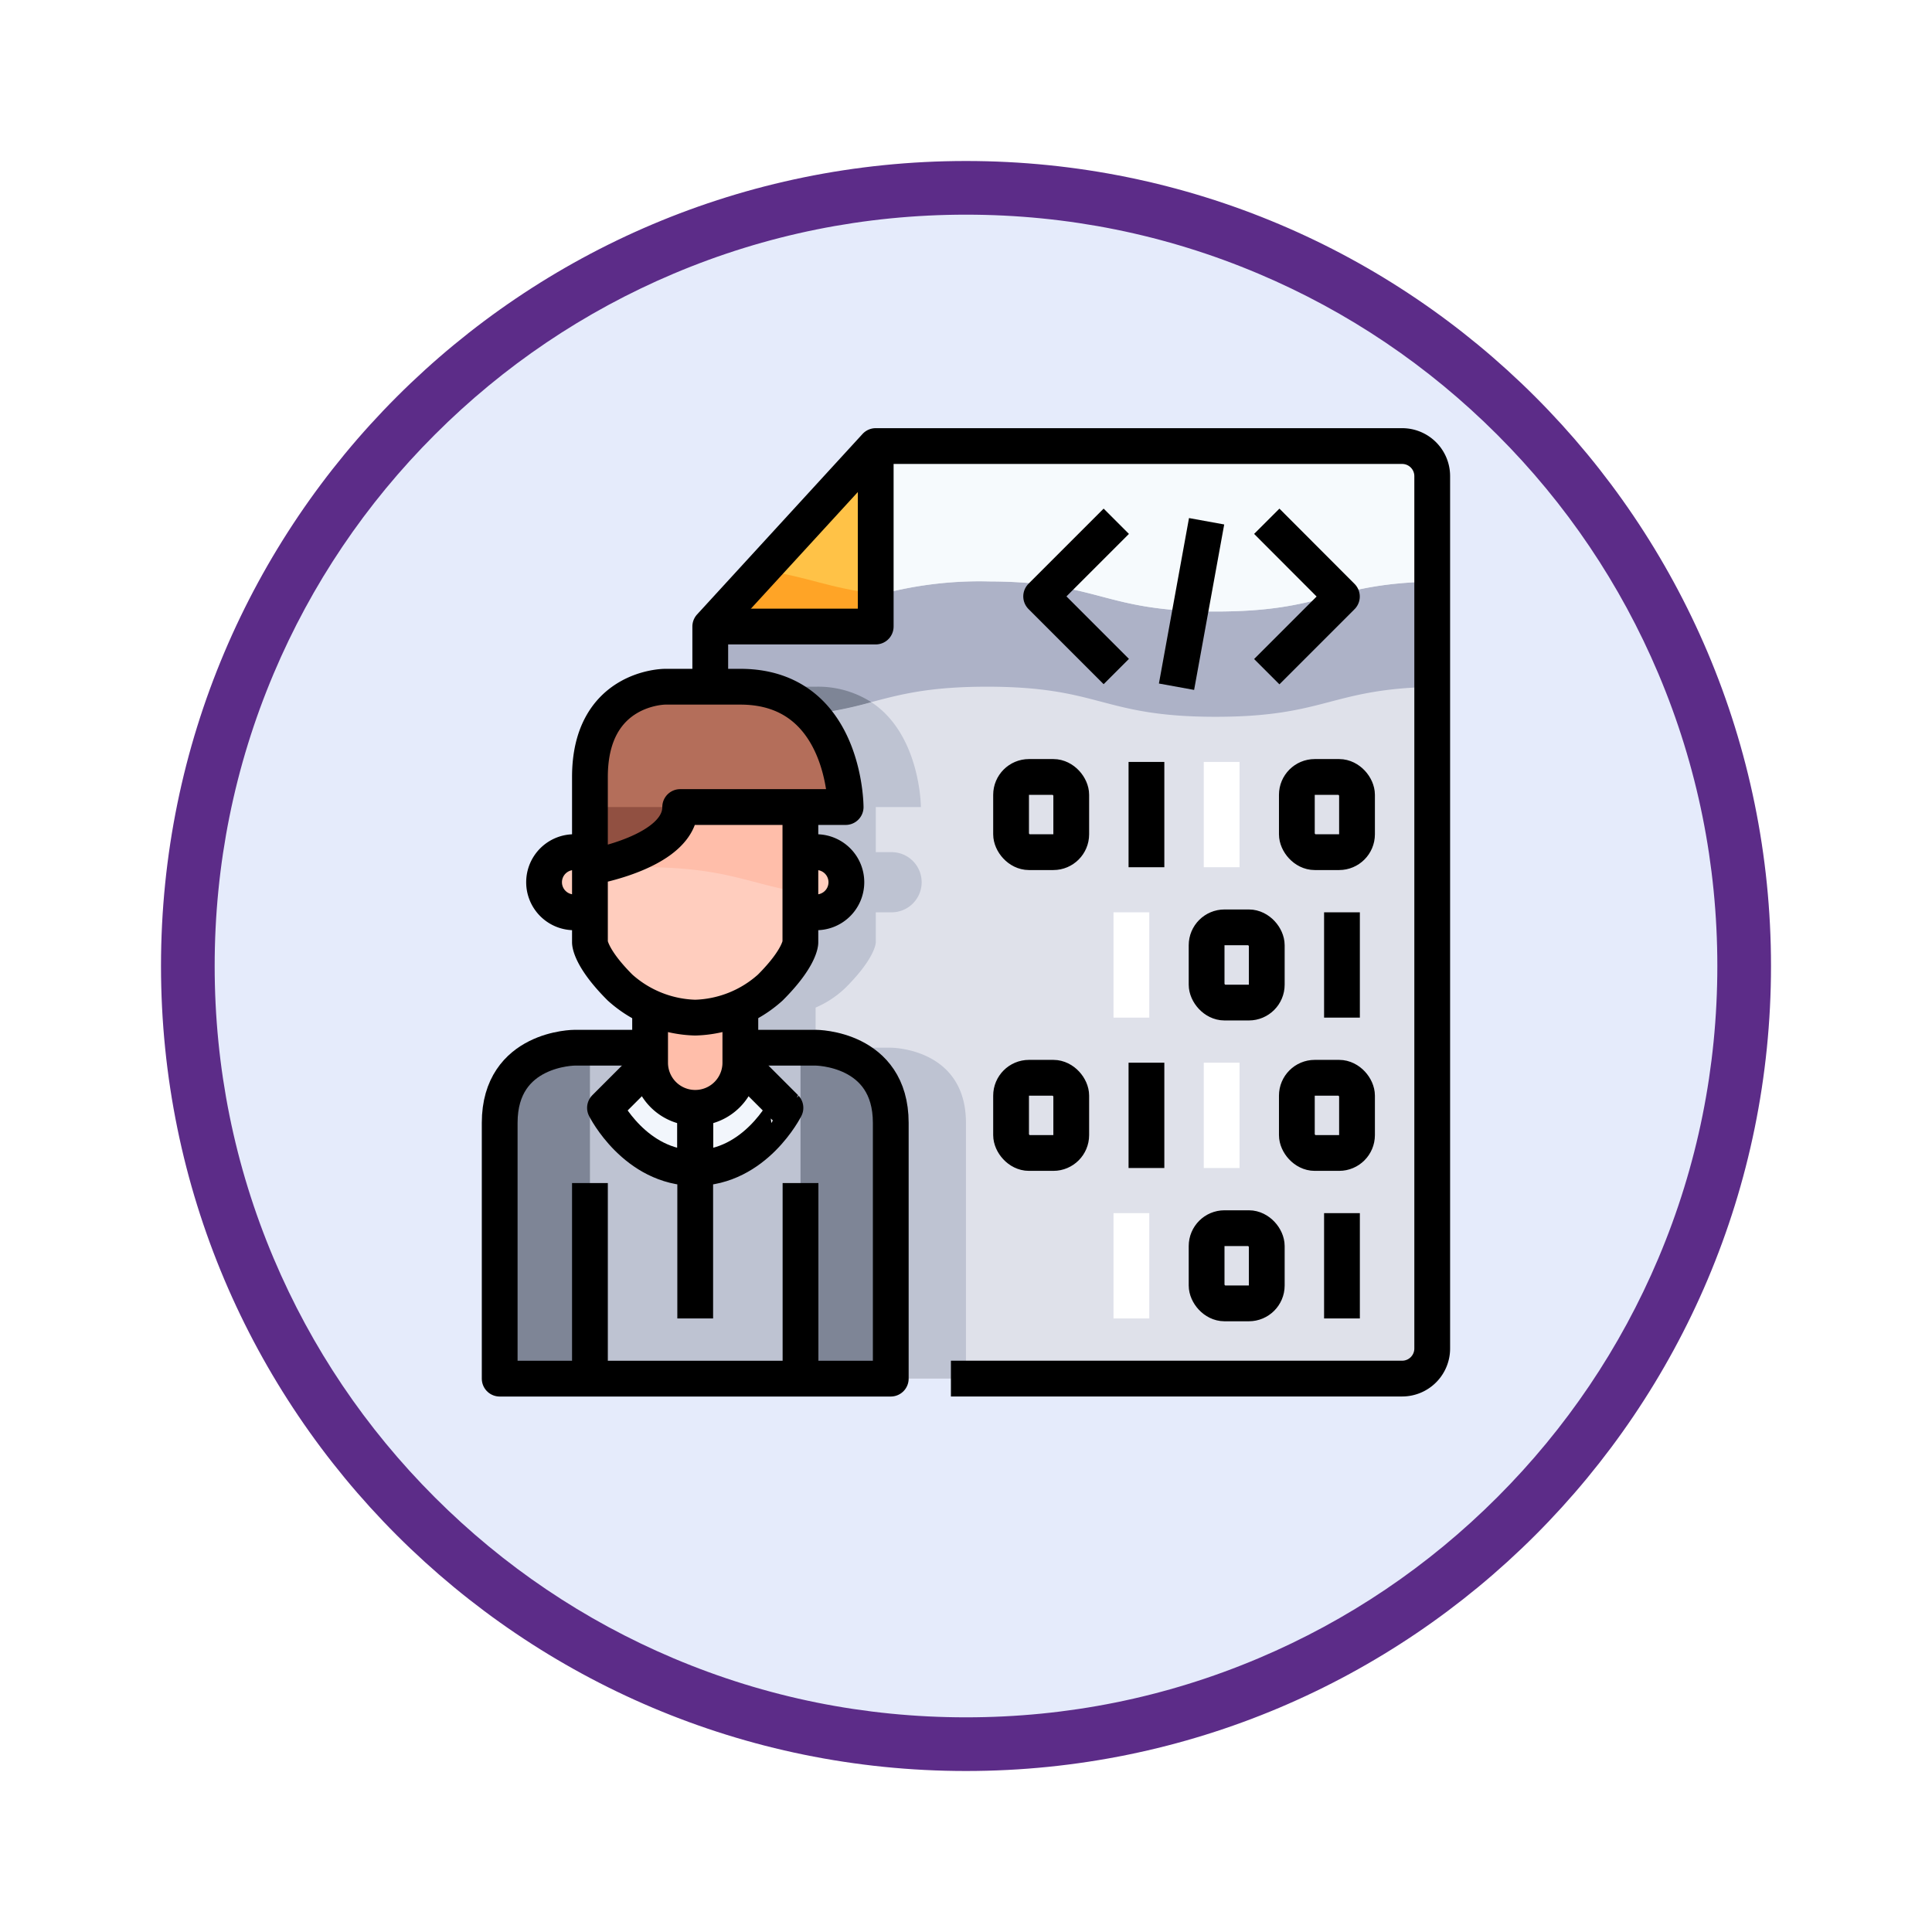 <svg xmlns="http://www.w3.org/2000/svg" xmlns:xlink="http://www.w3.org/1999/xlink" width="108" height="108" viewBox="0 0 108 108">
  <defs>
    <filter id="Trazado_982547" x="0" y="0" width="108" height="108" filterUnits="userSpaceOnUse">
      <feOffset dy="3" input="SourceAlpha"/>
      <feGaussianBlur stdDeviation="3" result="blur"/>
      <feFlood flood-opacity="0.161"/>
      <feComposite operator="in" in2="blur"/>
      <feComposite in="SourceGraphic"/>
    </filter>
  </defs>
  <g id="Grupo_1202855" data-name="Grupo 1202855" transform="translate(-615.369 -3405.07)">
    <g id="Grupo_1202750" data-name="Grupo 1202750" transform="translate(-0.631 -774.93)">
      <g id="Grupo_1202559" data-name="Grupo 1202559" transform="translate(294.204 1937.702)">
        <g id="Grupo_1202232" data-name="Grupo 1202232" transform="translate(330.796 2248.298)">
          <g id="Grupo_1201680" data-name="Grupo 1201680">
            <g id="Grupo_1201330" data-name="Grupo 1201330">
              <g id="Grupo_1172010" data-name="Grupo 1172010">
                <g id="Grupo_1171046" data-name="Grupo 1171046">
                  <g id="Grupo_1148525" data-name="Grupo 1148525">
                    <g transform="matrix(1, 0, 0, 1, -9, -6)" filter="url(#Trazado_982547)">
                      <g id="Trazado_982547-2" data-name="Trazado 982547" transform="translate(9 6)" fill="#e5ebfb">
                        <path d="M 45 88.5 C 39.127 88.5 33.43 87.35 28.068 85.082 C 22.889 82.891 18.236 79.755 14.241 75.759 C 10.245 71.764 7.109 67.111 4.918 61.932 C 2.65 56.57 1.5 50.873 1.5 45 C 1.5 39.127 2.65 33.43 4.918 28.068 C 7.109 22.889 10.245 18.236 14.241 14.241 C 18.236 10.245 22.889 7.109 28.068 4.918 C 33.43 2.65 39.127 1.5 45 1.5 C 50.873 1.5 56.57 2.65 61.932 4.918 C 67.111 7.109 71.764 10.245 75.759 14.241 C 79.755 18.236 82.891 22.889 85.082 28.068 C 87.35 33.43 88.5 39.127 88.5 45 C 88.5 50.873 87.35 56.57 85.082 61.932 C 82.891 67.111 79.755 71.764 75.759 75.759 C 71.764 79.755 67.111 82.891 61.932 85.082 C 56.57 87.35 50.873 88.5 45 88.5 Z" stroke="none"/>
                        <path d="M 45 3 C 39.329 3 33.829 4.11 28.653 6.299 C 23.652 8.415 19.16 11.443 15.302 15.302 C 11.443 19.16 8.415 23.652 6.299 28.653 C 4.11 33.829 3 39.329 3 45 C 3 50.671 4.11 56.171 6.299 61.347 C 8.415 66.348 11.443 70.84 15.302 74.698 C 19.16 78.557 23.652 81.585 28.653 83.701 C 33.829 85.89 39.329 87 45 87 C 50.671 87 56.171 85.89 61.347 83.701 C 66.348 81.585 70.84 78.557 74.698 74.698 C 78.557 70.84 81.585 66.348 83.701 61.347 C 85.89 56.171 87 50.671 87 45 C 87 39.329 85.89 33.829 83.701 28.653 C 81.585 23.652 78.557 19.16 74.698 15.302 C 70.84 11.443 66.348 8.415 61.347 6.299 C 56.171 4.11 50.671 3 45 3 M 45 7.62939453125e-06 C 69.853 7.62939453125e-06 90 20.147 90 45 C 90 69.853 69.853 90 45 90 C 20.147 90 7.62939453125e-06 69.853 7.62939453125e-06 45 C 7.62939453125e-06 20.147 20.147 7.62939453125e-06 45 7.62939453125e-06 Z" stroke="none" fill="#5c2c88"/>
                      </g>
                    </g>
                  </g>
                </g>
              </g>
            </g>
          </g>
        </g>
      </g>
    </g>
    <g id="_77-Coding" data-name="77-Coding" transform="translate(642.302 3429.005)">
      <path id="Trazado_1049035" data-name="Trazado 1049035" d="M24.249,1V11.089H15Z" transform="translate(-2.229)" fill="#ffc247"/>
      <path id="Trazado_1049036" data-name="Trazado 1049036" d="M55.358,2.682V51.447a1.687,1.687,0,0,1-1.682,1.682H16.682A1.687,1.687,0,0,1,15,51.447V11.089h9.249V1H53.676a1.687,1.687,0,0,1,1.682,1.682Z" transform="translate(-2.229)" fill="#dfe1ea"/>
      <path id="Trazado_1049037" data-name="Trazado 1049037" d="M43.251,11.681c-6.39,0-6.39-1.682-12.78-1.682a21.394,21.394,0,0,0-6.222.8v1.727H15V17.44a26.611,26.611,0,0,0,2.691.126c6.39,0,6.39-1.682,12.78-1.682s6.39,1.682,12.78,1.682c6.153,0,6.4-1.555,12.112-1.671V10.01C49.646,10.126,49.4,11.681,43.251,11.681Z" transform="translate(-2.229 -1.432)" fill="#adb2c7"/>
      <path id="Trazado_1049038" data-name="Trazado 1049038" d="M32.217,8.567c6.39,0,6.39,1.682,12.78,1.682,6.153,0,6.4-1.555,12.112-1.671v-5.9A1.687,1.687,0,0,0,55.427,1H26V9.362a21.394,21.394,0,0,1,6.217-.8Z" transform="translate(-3.98 0)" fill="#f6fafd"/>
      <path id="Trazado_1049039" data-name="Trazado 1049039" d="M15,12.4h9.249V10.564c-2.625-.305-3.868-.974-6.357-1.315Z" transform="translate(-2.229 -1.313)" fill="#ffa426"/>
      <path id="Trazado_1049040" data-name="Trazado 1049040" d="M25.089,37.342h-4.2V35.1a5.542,5.542,0,0,0,1.682-1.118c1.682-1.682,1.682-2.522,1.682-2.522V29.775h.841a1.682,1.682,0,1,0,0-3.363h-.841V23.89h2.522S26.758,19.835,24,18.026a21.48,21.48,0,0,1-6.306.819A26.613,26.613,0,0,1,15,18.719V34.647a6.27,6.27,0,0,0,.841.451v2.245H15V54.158a1.687,1.687,0,0,0,1.682,1.682H29.293V41.546C29.293,37.342,25.089,37.342,25.089,37.342Z" transform="translate(-2.229 -2.711)" fill="#bec3d2"/>
      <path id="Trazado_1049041" data-name="Trazado 1049041" d="M17.691,18.681A21.48,21.48,0,0,0,24,17.862,5.514,5.514,0,0,0,20.886,17h-4.2A4.493,4.493,0,0,0,15,17.411v1.144a26.611,26.611,0,0,0,2.691.126Z" transform="translate(-2.229 -2.547)" fill="#7e8596"/>
      <path id="Trazado_1049042" data-name="Trazado 1049042" d="M21.841,28a1.682,1.682,0,1,1,0,3.363H21V28Z" transform="translate(-3.184 -4.299)" fill="#ffcdbe"/>
      <path id="Trazado_1049043" data-name="Trazado 1049043" d="M7,27.089V22.045C7,17,11.2,17,11.2,17h4.2c5.886,0,5.886,6.726,5.886,6.726H12.045C12.045,26.249,7,27.089,7,27.089Z" transform="translate(-0.955 -2.547)" fill="#b46e5a"/>
      <path id="Trazado_1049044" data-name="Trazado 1049044" d="M6.522,28.841v2.522H5.682a1.682,1.682,0,1,1,0-3.363h.841Z" transform="translate(-0.478 -4.299)" fill="#ffcdbe"/>
      <path id="Trazado_1049045" data-name="Trazado 1049045" d="M10.363,36.208a5.542,5.542,0,0,1-1.682-1.118C7,33.408,7,32.567,7,32.567v-4.2s5.045-.841,5.045-3.363h6.726v7.567s0,.841-1.682,2.522a5.542,5.542,0,0,1-1.682,1.118,7.112,7.112,0,0,1-2.522.563,7.112,7.112,0,0,1-2.522-.563Z" transform="translate(-0.955 -3.821)" fill="#ffcdbe"/>
      <path id="Trazado_1049046" data-name="Trazado 1049046" d="M16.045,40.575v.841a2.522,2.522,0,1,1-5.045,0V38.33a7.112,7.112,0,0,0,2.522.563,7.112,7.112,0,0,0,2.522-.563Z" transform="translate(-1.592 -5.943)" fill="#ffbeaa"/>
      <path id="Trazado_1049047" data-name="Trazado 1049047" d="M14,44.522A2.47,2.47,0,0,0,16.522,42l2.522,2.522S17.363,47.886,14,47.886Z" transform="translate(-2.07 -6.528)" fill="#f2f6fc"/>
      <path id="Trazado_1049048" data-name="Trazado 1049048" d="M13.045,44.522v3.363C9.682,47.886,8,44.522,8,44.522L10.522,42a2.47,2.47,0,0,0,2.522,2.522Z" transform="translate(-1.114 -6.528)" fill="#f2f6fc"/>
      <path id="Trazado_1049049" data-name="Trazado 1049049" d="M6.886,44.363s1.682,3.363,5.045,3.363,5.045-3.363,5.045-3.363l-2.522-2.522V41h4.2s4.2,0,4.2,4.2V59.5H1V45.2C1,41,5.2,41,5.2,41h4.2v.841Z" transform="translate(0 -6.368)" fill="#bec3d2"/>
      <path id="Trazado_1049050" data-name="Trazado 1049050" d="M18.771,25H12.045C12.045,27.522,7,28.363,7,28.363V28.5a26.31,26.31,0,0,1,2.854-.141c4.755,0,5.975.93,8.917,1.407Z" transform="translate(-0.955 -3.821)" fill="#ffbeaa"/>
      <path id="Trazado_1049051" data-name="Trazado 1049051" d="M7,27.522v.841s5.045-.841,5.045-3.363H7Z" transform="translate(-0.955 -3.821)" fill="#915041"/>
      <path id="Trazado_1049052" data-name="Trazado 1049052" d="M5.2,41S1,41,1,45.2V59.5H6.045V41Z" transform="translate(0 -6.368)" fill="#7e8596"/>
      <path id="Trazado_1049053" data-name="Trazado 1049053" d="M21.841,41H21V59.5h5.045V45.2C26.045,41,21.841,41,21.841,41Z" transform="translate(-3.184 -6.368)" fill="#7e8596"/>
      <g id="Grupo_1202854" data-name="Grupo 1202854" transform="translate(1 1)">
        <g id="Grupo_1202853" data-name="Grupo 1202853">
          <path id="Trazado_1049054" data-name="Trazado 1049054" d="M28.453,53.129H53.676a1.682,1.682,0,0,0,1.682-1.682V2.682A1.682,1.682,0,0,0,53.676,1H24.249L15,11.089v3.363" transform="translate(-3.229 -1)" fill="none" stroke="#000" stroke-linejoin="round" stroke-width="2"/>
          <path id="Trazado_1049055" data-name="Trazado 1049055" d="M15,11.089h9.249V1" transform="translate(-3.229 -1)" fill="none" stroke="#000" stroke-linejoin="round" stroke-width="2"/>
          <path id="Trazado_1049056" data-name="Trazado 1049056" d="M7,27.089s5.045-.841,5.045-3.363h9.249S21.293,17,15.408,17H11.2S7,17,7,22.045v9.249s0,.841,1.682,2.522a6.538,6.538,0,0,0,4.2,1.682,6.538,6.538,0,0,0,4.2-1.682c1.682-1.682,1.682-2.522,1.682-2.522V23.726" transform="translate(-1.955 -3.547)" fill="none" stroke="#000" stroke-linejoin="round" stroke-width="2"/>
          <path id="Trazado_1049057" data-name="Trazado 1049057" d="M9.408,41H5.2S1,41,1,45.2V59.5H22.861V45.2c0-4.2-4.2-4.2-4.2-4.2h-4.2" transform="translate(-1 -7.368)" fill="none" stroke="#000" stroke-linejoin="round" stroke-width="2"/>
          <path id="Trazado_1049058" data-name="Trazado 1049058" d="M11,38v3.363a2.522,2.522,0,0,0,5.045,0V38" transform="translate(-2.592 -6.891)" fill="none" stroke="#000" stroke-linejoin="round" stroke-width="2"/>
          <path id="Trazado_1049059" data-name="Trazado 1049059" d="M7,60.93V50" transform="translate(-1.955 -8.801)" fill="none" stroke="#000" stroke-linejoin="round" stroke-width="2"/>
          <path id="Trazado_1049060" data-name="Trazado 1049060" d="M21,60.93V50" transform="translate(-4.184 -8.801)" fill="none" stroke="#000" stroke-linejoin="round" stroke-width="2"/>
          <path id="Trazado_1049061" data-name="Trazado 1049061" d="M10.522,42,8,44.522s1.682,3.363,5.045,3.363V44.522" transform="translate(-2.114 -7.528)" fill="none" stroke="#000" stroke-linejoin="round" stroke-width="2"/>
          <path id="Trazado_1049062" data-name="Trazado 1049062" d="M16.522,42l2.522,2.522S17.363,47.886,14,47.886V44.522" transform="translate(-3.07 -7.528)" fill="none" stroke="#000" stroke-linejoin="round" stroke-width="2"/>
          <path id="Trazado_1049063" data-name="Trazado 1049063" d="M14,49v8.408" transform="translate(-3.07 -8.642)" fill="none" stroke="#000" stroke-linejoin="round" stroke-width="2"/>
          <path id="Trazado_1049064" data-name="Trazado 1049064" d="M21,28h.841a1.682,1.682,0,1,1,0,3.363H21" transform="translate(-4.184 -5.299)" fill="none" stroke="#000" stroke-linejoin="round" stroke-width="2"/>
          <path id="Trazado_1049065" data-name="Trazado 1049065" d="M6.522,28H5.682a1.682,1.682,0,1,0,0,3.363h.841" transform="translate(-1.478 -5.299)" fill="none" stroke="#000" stroke-linejoin="round" stroke-width="2"/>
          <path id="Trazado_1049066" data-name="Trazado 1049066" d="M57,52v5.886" transform="translate(-9.916 -9.12)" fill="none" stroke="#000" stroke-linejoin="round" stroke-width="2"/>
        </g>
        <path id="Trazado_1049067" data-name="Trazado 1049067" d="M43,52v5.886" transform="translate(-7.687 -9.12)" fill="none" stroke="#fff" stroke-linejoin="round" stroke-width="2"/>
        <path id="Trazado_1049068" data-name="Trazado 1049068" d="M49,42v5.886" transform="translate(-8.642 -7.528)" fill="none" stroke="#fff" stroke-linejoin="round" stroke-width="2"/>
        <path id="Trazado_1049069" data-name="Trazado 1049069" d="M44,42v5.886" transform="translate(-7.846 -7.528)" fill="none" stroke="#000" stroke-linejoin="round" stroke-width="2"/>
        <rect id="Rectángulo_418064" data-name="Rectángulo 418064" width="3.363" height="4.204" rx="1" transform="translate(39.517 43.721)" fill="none" stroke="#000" stroke-linejoin="round" stroke-width="2"/>
        <path id="Trazado_1049070" data-name="Trazado 1049070" d="M57,32v5.886" transform="translate(-9.916 -5.936)" fill="none" stroke="#000" stroke-linejoin="round" stroke-width="2"/>
        <path id="Trazado_1049071" data-name="Trazado 1049071" d="M43,32v5.886" transform="translate(-7.687 -5.936)" fill="none" stroke="#fff" stroke-linejoin="round" stroke-width="2"/>
        <rect id="Rectángulo_418065" data-name="Rectángulo 418065" width="3.363" height="4.204" rx="1" transform="translate(39.517 26.905)" fill="none" stroke="#000" stroke-linejoin="round" stroke-width="2"/>
        <rect id="Rectángulo_418066" data-name="Rectángulo 418066" width="3.363" height="4.204" rx="1" transform="translate(44.562 35.313)" fill="none" stroke="#000" stroke-linejoin="round" stroke-width="2"/>
        <rect id="Rectángulo_418067" data-name="Rectángulo 418067" width="3.363" height="4.204" rx="1" transform="translate(28.587 35.313)" fill="none" stroke="#000" stroke-linejoin="round" stroke-width="2"/>
        <path id="Trazado_1049072" data-name="Trazado 1049072" d="M49,22v5.886" transform="translate(-8.642 -4.343)" fill="none" stroke="#fff" stroke-linejoin="round" stroke-width="2"/>
        <path id="Trazado_1049073" data-name="Trazado 1049073" d="M44,22v5.886" transform="translate(-7.846 -4.343)" fill="none" stroke="#000" stroke-linejoin="round" stroke-width="2"/>
        <rect id="Rectángulo_418068" data-name="Rectángulo 418068" width="3.363" height="4.204" rx="1" transform="translate(44.562 18.497)" fill="none" stroke="#000" stroke-linejoin="round" stroke-width="2"/>
        <rect id="Rectángulo_418069" data-name="Rectángulo 418069" width="3.363" height="4.204" rx="1" transform="translate(28.587 18.497)" fill="none" stroke="#000" stroke-linejoin="round" stroke-width="2"/>
        <path id="Trazado_1049074" data-name="Trazado 1049074" d="M41.2,6,37,10.2l4.2,4.2" transform="translate(-6.732 -1.796)" fill="none" stroke="#000" stroke-linejoin="round" stroke-width="2"/>
        <path id="Trazado_1049075" data-name="Trazado 1049075" d="M52,14.408l4.2-4.2L52,6" transform="translate(-9.12 -1.796)" fill="none" stroke="#000" stroke-linejoin="round" stroke-width="2"/>
        <path id="Trazado_1049076" data-name="Trazado 1049076" d="M46,15.249,47.682,6" transform="translate(-8.165 -1.796)" fill="none" stroke="#000" stroke-linejoin="round" stroke-width="2"/>
      </g>
    </g>
  </g>
</svg>
